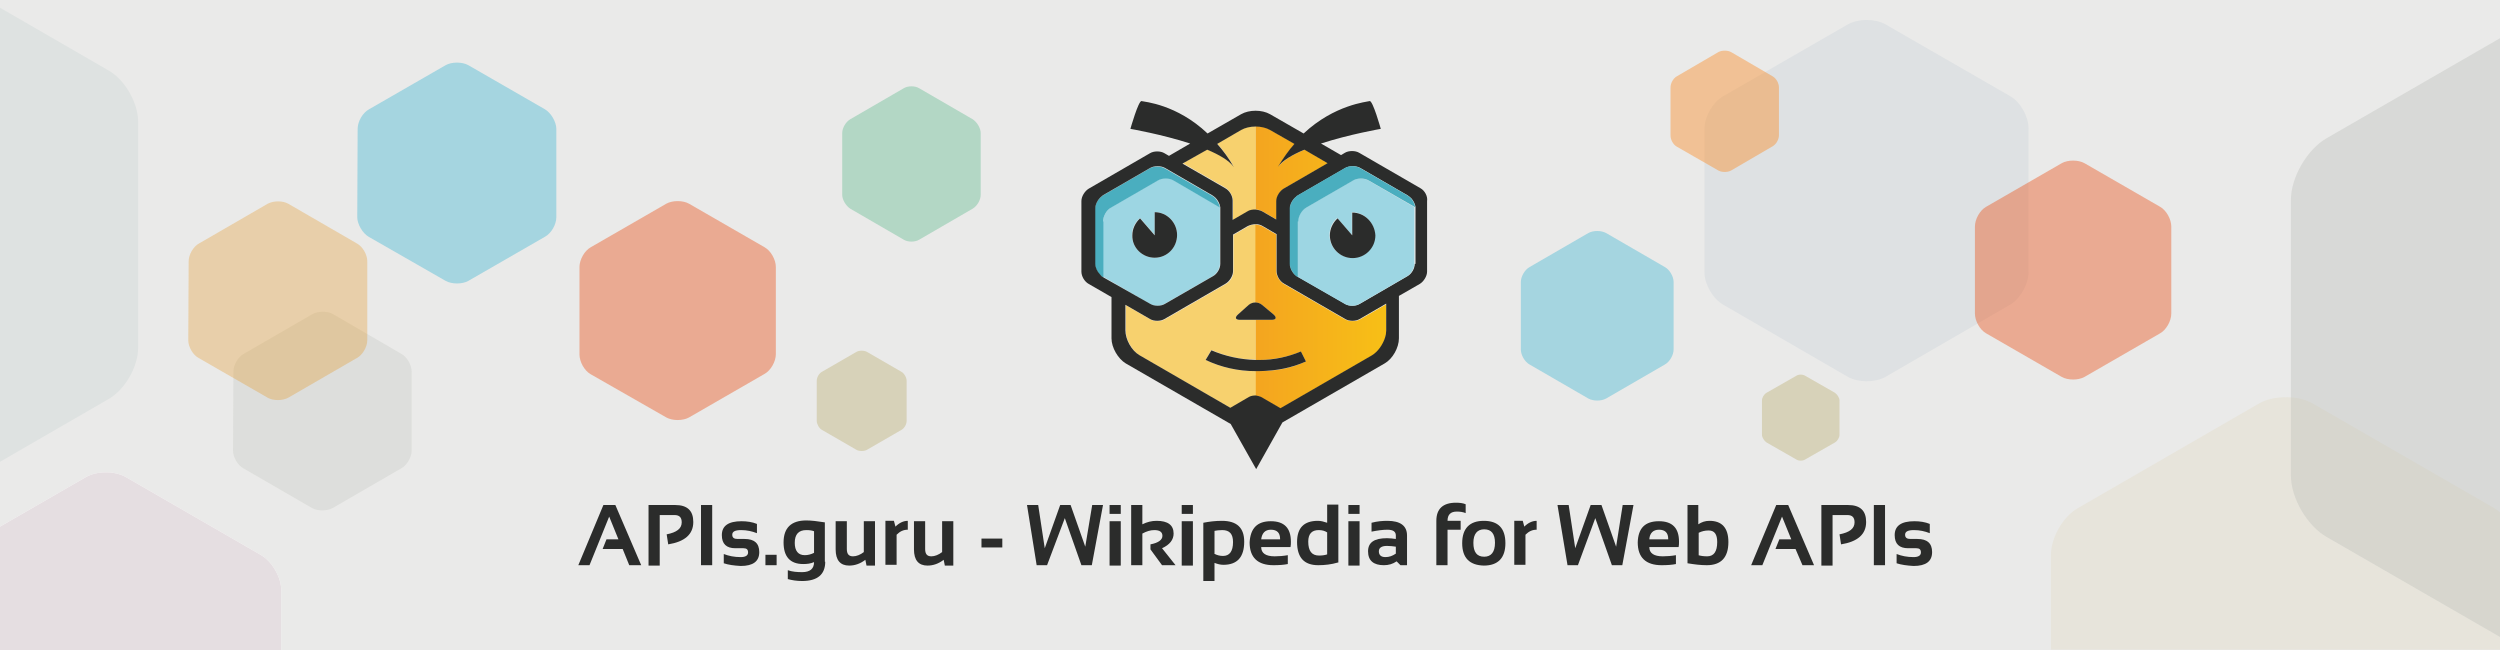 <?xml version="1.0" encoding="utf-8"?>
<!-- Generator: Adobe Illustrator 19.0.0, SVG Export Plug-In . SVG Version: 6.00 Build 0)  -->
<svg version="1.1" id="Layer_1" xmlns="http://www.w3.org/2000/svg" xmlns:xlink="http://www.w3.org/1999/xlink" x="0px" y="0px"
	 viewBox="0 0 648 168.5" style="enable-background:new 0 0 648 168.5;" xml:space="preserve">
<style type="text/css">
	.st0{fill:#EAEAE9;}
	.st1{fill:#DEE2E1;}
	.st2{fill:#E5DEE1;}
	.st3{fill:#F7D16E;}
	.st4{fill:url(#XMLID_54_);}
	.st5{fill:url(#XMLID_56_);}
	.st6{fill:#9DD6E3;}
	.st7{fill:#4AAEBF;}
	.st8{fill:#2B2C2B;}
	.st9{fill:#A5D5E0;}
	.st10{fill:#DEE1E3;}
	.st11{opacity:0.4;fill:#EB4D11;}
	.st12{fill:#B3D7C5;}
	.st13{opacity:0.4;fill:#FE8618;}
	.st14{fill:#D7D2B9;}
	.st15{fill:#E7E4DB;}
	.st16{opacity:0.4;fill:#BEC1BB;}
	.st17{opacity:0.3;fill:#BEC1BB;}
	.st18{opacity:0.3;fill:#E59215;}
</style>
<path id="XMLID_11_" class="st0" d="M0,0v136.5l22.2-12.8c2.9-1.7,7.6-1.7,10.5,0l35,20.2c2.9,1.7,5.2,5.8,5.2,9.1v15.5h440.5H648V0
	H0z"/>
<path id="XMLID_42_" class="st1" d="M35.8,90.2V31.5c0-4.8-3.4-10.8-7.6-13.2L0,2v117.7l28.2-16.3C32.4,101,35.8,95,35.8,90.2z"/>
<path id="XMLID_14_" class="st2" d="M67.7,143.9l-35-20.2c-2.9-1.7-7.6-1.7-10.5,0L0,136.5v32h72.9V153
	C72.9,149.7,70.6,145.6,67.7,143.9z"/>
<path id="XMLID_45_" class="st0" d="M585.4,61.4L585.4,61.4l0,59c2.4,0.2,4.8,0.8,6.6,1.9l54.3,31.3c0.6,0.3,1.2,0.7,1.7,1.2V12.9
	l-51.9,30C590.2,46.2,585.4,54.6,585.4,61.4z"/>
<g id="XMLID_1_">
	<path id="XMLID_2_" class="st3" d="M319.6,52.1v5l3.8-2.2c0.6-0.3,1.4-0.5,2.1-0.5V32.7c1.4,0,2.7,0.3,3.7,0.9l6.3,3.6c0,0,0,0,0,0
		l-6.3-3.6c-2.1-1.2-5.4-1.2-7.5,0l-6.2,3.6c1.5,1.7,2.9,3.7,4.3,6c-1.2-1.7-3.8-3.2-6.9-4.5l-6.3,3.6l11.1,6.4
		C318.8,49.4,319.6,50.9,319.6,52.1z"/>
	<path id="XMLID_60_" class="st3" d="M312.5,93.3l1.5-2.6c3.5,1.6,7.4,2.5,11.5,2.5V82.9h-4.1c-1.2,0-1.4-0.6-0.5-1.4l3-2.5
		c0.5-0.4,1.1-0.6,1.7-0.6V58.2c-0.8,0-1.5,0.1-2.1,0.5l-3.8,2.2v9.5c0,1.2-0.8,2.6-1.9,3.2l-15.9,9.2c-1,0.6-2.7,0.6-3.7,0
		l-6.4-3.7v6.6c0,2.4,1.7,5.3,3.7,6.5l23.5,13.6l4.8-2.8c0.5-0.3,1.1-0.4,1.8-0.4v-6.4C320.8,96.2,316.5,95.2,312.5,93.3z"/>
	<path id="XMLID_64_" class="st3" d="M348.6,82.8l-15.9-9.2c-1-0.6-1.9-2-1.9-3.2v-9.6l-3.6-2.1c-0.5-0.3-1.2-0.4-1.8-0.5v20.2
		c0.6,0,1.2,0.2,1.7,0.6l3,2.5c0.9,0.8,0.7,1.4-0.5,1.4h-4.1v10.4c0.3,0,0.6,0,0.9,0c3.9-0.1,7.4-0.8,10.8-2.2l1.3,2.6
		c-3.9,1.8-7.6,2.5-12.1,2.5c-0.3,0-0.6,0-0.9,0v6.4c0.5,0,1,0.1,1.4,0.4l5,2.9l23.7-13.7c1.5-0.9,2.9-2.7,3.4-4.6
		c0.2-0.6,0.3-1.3,0.3-1.8v-6.9l-6.9,4C351.4,83.4,349.7,83.4,348.6,82.8z"/>
	
		<linearGradient id="XMLID_54_" gradientUnits="userSpaceOnUse" x1="360.03" y1="672.033" x2="310.375" y2="672.033" gradientTransform="matrix(1 0 0 1 0 -590)">
		<stop  offset="0" style="stop-color:#F7C016"/>
		<stop  offset="1" style="stop-color:#F39924"/>
	</linearGradient>
	<path id="XMLID_63_" class="st4" d="M348.6,82.8l-15.9-9.2c-1-0.6-1.9-2-1.9-3.2v-9.6l-3.6-2.1c-0.5-0.3-1.2-0.4-1.8-0.5v20.2
		c0.6,0,1.2,0.2,1.7,0.6l3,2.5c0.9,0.8,0.7,1.4-0.5,1.4h-4.1v10.4c0.3,0,0.6,0,0.9,0c3.9-0.1,7.4-0.8,10.8-2.2l1.3,2.6
		c-3.9,1.8-7.6,2.5-12.1,2.5c-0.3,0-0.6,0-0.9,0v6.4c0.5,0,1,0.1,1.4,0.4l5,2.9l23.7-13.7c1.5-0.9,2.9-2.7,3.4-4.6
		c0.2-0.6,0.3-1.3,0.3-1.8v-6.9l-6.9,4C351.4,83.4,349.7,83.4,348.6,82.8z"/>
	<path id="XMLID_66_" class="st3" d="M325.5,32.7v21.6c0.7,0,1.3,0.2,1.8,0.5l3.6,2.1v-4.8c0-1.2,0.8-2.6,1.9-3.2l11.4-6.6l-6-3.5
		c-3.1,1.3-5.7,2.8-6.9,4.5c1.3-2.3,2.8-4.3,4.3-6l-6.3-3.6C328.2,33,326.9,32.7,325.5,32.7z"/>
	
		<linearGradient id="XMLID_56_" gradientUnits="userSpaceOnUse" x1="360.03" y1="634.822" x2="310.375" y2="634.822" gradientTransform="matrix(1 0 0 1 0 -590)">
		<stop  offset="0" style="stop-color:#F7C016"/>
		<stop  offset="1" style="stop-color:#F39924"/>
	</linearGradient>
	<path id="XMLID_65_" class="st5" d="M325.5,32.7v21.6c0.7,0,1.3,0.2,1.8,0.5l3.6,2.1v-4.8c0-1.2,0.8-2.6,1.9-3.2l11.4-6.6l-6-3.5
		c-3.1,1.3-5.7,2.8-6.9,4.5c1.3-2.3,2.8-4.3,4.3-6l-6.3-3.6C328.2,33,326.9,32.7,325.5,32.7z"/>
	<path id="XMLID_70_" class="st6" d="M298.1,78.8c1,0.6,2.7,0.6,3.7,0l12.5-7.2c1-0.6,1.9-2,1.9-3.2V54c0-0.1,0-0.2,0-0.3l-12-7
		c-1.1-0.7-3-0.7-4.1,0l-12.1,7c-1.1,0.7-2.1,2.3-2.1,3.6v14c0,0.1,0,0.2,0,0.4L298.1,78.8z M295.5,56.5l3.8,4.4v-5.9
		c3.2,0,5.8,2.6,5.8,5.9c0,3.2-2.6,5.9-5.8,5.9c-3.2,0-5.9-2.6-5.9-5.9C293.4,59.2,294.2,57.6,295.5,56.5z"/>
	<path id="XMLID_72_" class="st7" d="M285.9,57.4c0-1.3,0.9-3,2.1-3.6l12.1-7c1.1-0.7,3-0.7,4.1,0l12,7l0,0c0,0,0,0,0,0
		c-0.1-0.8-0.6-1.7-1.2-2.4c-0.3-0.3-0.5-0.5-0.9-0.7l-12.1-7c-1.1-0.7-3-0.7-4.1,0l-12.1,7c-0.2,0.1-0.4,0.3-0.5,0.4
		c-0.9,0.8-1.5,2.1-1.5,3.2v14c0,1,0.5,2.1,1.2,2.9c0.3,0.3,0.6,0.5,0.9,0.7l0.1,0.1c0,0,0-0.1,0-0.1c0-0.1,0-0.2,0-0.4V57.4z"/>
	<path id="XMLID_75_" class="st8" d="M368.2,48.8l-15.9-9.2c-1-0.6-2.7-0.6-3.7,0l-1,0.6l-5.2-3c7.4-2.4,15.5-3.8,15.5-3.8
		s-2.1-7.5-2.9-7.2c-0.6,0.2-9.1,0.9-17.1,8.4l-8.7-5c-2.1-1.2-5.4-1.2-7.5,0l-8.7,5c-8-7.6-16.4-8.2-17.1-8.4
		c-0.8-0.2-2.9,7.2-2.9,7.2s8.1,1.4,15.5,3.8l-5.5,3.2l-1.2-0.7c-1-0.6-2.7-0.6-3.7,0l-15.9,9.2c-1,0.6-1.9,2-1.9,3.2v18.3
		c0,1.2,0.8,2.6,1.9,3.2l5.9,3.4v10.7c0,2.4,1.7,5.3,3.7,6.5l27.2,15.7l6.6,11.7l6.8-12.1l26.5-15.3c2.1-1.2,3.7-4.1,3.7-6.5v-11
		l5.4-3.1c1-0.6,1.9-2,1.9-3.2V52.1C370.1,50.9,369.3,49.4,368.2,48.8z M312.9,38.8c3.1,1.3,5.7,2.8,6.9,4.5c-1.3-2.3-2.8-4.3-4.3-6
		l6.2-3.6c2.1-1.2,5.4-1.2,7.5,0l6.3,3.6c0,0,0,0,0,0c-1.5,1.7-2.9,3.7-4.3,6c1.2-1.7,3.8-3.2,6.9-4.5c0,0,0,0,0,0l6,3.5l0,0
		l-11.4,6.6c-1,0.6-1.9,2-1.9,3.2v4.8l-3.6-2.1c-0.5-0.3-1.2-0.4-1.8-0.5c-0.8,0-1.5,0.1-2.1,0.5l-3.8,2.2v-5c0-1.2-0.8-2.6-1.9-3.2
		l-11.1-6.4L312.9,38.8z M286,71.9L286,71.9c-0.4-0.2-0.7-0.5-0.9-0.8c-0.7-0.7-1.2-1.8-1.2-2.7V54h0c0-1.1,0.7-2.3,1.5-3
		c0.2-0.2,0.4-0.3,0.5-0.4l12.1-7c1.1-0.7,3-0.7,4.1,0l12.1,7c0.3,0.2,0.6,0.4,0.9,0.7c0.6,0.6,1.1,1.6,1.2,2.4c0,0,0,0,0,0l0,0
		c0,0.1,0,0.2,0,0.3v14.4c0,1.2-0.8,2.6-1.9,3.2l-12.5,7.2c-1,0.6-2.7,0.6-3.7,0L286,71.9C286,71.9,286,71.9,286,71.9z M359.3,85.7
		L359.3,85.7c0,0.6-0.1,1.2-0.3,1.8c-0.6,1.9-1.9,3.7-3.4,4.6l-23.7,13.7h0l-5-2.9c-0.4-0.2-0.9-0.3-1.4-0.4c-0.6,0-1.3,0.1-1.8,0.4
		l-4.8,2.8l-23.5-13.6c-2.1-1.2-3.7-4.1-3.7-6.5v-6.6l6.4,3.7c1,0.6,2.7,0.6,3.7,0l15.9-9.2c1-0.6,1.9-2,1.9-3.2v-9.5l3.8-2.2
		c0.6-0.3,1.4-0.5,2.1-0.5c0.7,0,1.3,0.2,1.8,0.5l3.6,2.1v9.6c0,1.2,0.8,2.6,1.9,3.2l15.9,9.2c1,0.6,2.7,0.6,3.7,0l6.9-4V85.7z
		 M366.7,68.4c0,1.2-0.8,2.6-1.9,3.2l-12.4,7.2c-1,0.6-2.7,0.6-3.7,0l-12.2-7c0,0,0,0,0,0l-0.1,0c-0.1-0.1-0.3-0.2-0.4-0.3
		c-0.9-0.7-1.6-2-1.6-3.1V54h0c0-1.1,0.7-2.3,1.6-3c0.2-0.1,0.3-0.3,0.5-0.4l12.1-7c1.1-0.7,3-0.7,4.1,0l12.1,7
		c0.3,0.2,0.6,0.4,0.9,0.7c0.1,0.1,0.1,0.1,0.2,0.2c0,0,0,0,0,0c0.5,0.6,0.9,1.4,1,2.1c0,0,0,0.1,0,0.1l0,0c0,0.1,0,0.2,0,0.3V68.4z
		"/>
	<path id="XMLID_82_" class="st6" d="M354.7,46.8c-1.1-0.7-3-0.7-4.1,0l-12.1,7c-1.1,0.7-2.1,2.3-2.1,3.6v14c0,0.1,0,0.3,0,0.4
		l12.2,7c1,0.6,2.7,0.6,3.7,0l12.4-7.2c1-0.6,1.9-2,1.9-3.2V54c0-0.1,0-0.2,0-0.3L354.7,46.8z M350.5,66.8c-3.2,0-5.9-2.6-5.9-5.9
		c0-1.8,0.8-3.4,2-4.4l3.8,4.4v-5.9c3.2,0,5.8,2.6,5.9,5.9C356.3,64.2,353.7,66.8,350.5,66.8z"/>
	<path id="XMLID_84_" class="st6" d="M334.3,68.2v-14c0-1.1,0.7-2.4,1.6-3.2c-0.9,0.7-1.6,2-1.6,3h0v14.4c0,1.1,0.7,2.4,1.6,3.1
		C335,70.7,334.3,69.3,334.3,68.2z"/>
	<path id="XMLID_85_" class="st8" d="M320.9,81.5c-0.9,0.8-0.7,1.4,0.5,1.4h4.1h4.1c1.2,0,1.4-0.6,0.5-1.4l-3-2.5
		c-0.5-0.4-1.1-0.6-1.7-0.6c-0.6,0-1.2,0.2-1.7,0.6L320.9,81.5z"/>
	<path id="XMLID_86_" class="st8" d="M312.5,93.3c4,1.9,8.4,2.9,13,2.9c0.3,0,0.6,0,0.9,0c4.6-0.1,8.2-0.8,12.1-2.5l-1.3-2.6
		c-3.4,1.4-6.9,2.2-10.8,2.2c-0.3,0-0.6,0-0.9,0c-4.1-0.1-8-1-11.5-2.5L312.5,93.3z"/>
	<path id="XMLID_87_" class="st7" d="M336.5,57.4c0-1.3,0.9-2.9,2.1-3.6l12.1-7c1.1-0.7,3-0.7,4.1,0l12,6.9l0,0c0,0,0-0.1,0-0.1
		c-0.1-0.7-0.5-1.5-1-2.1c0,0,0,0,0,0c-0.1-0.1-0.1-0.1-0.2-0.2c-0.3-0.3-0.5-0.5-0.9-0.7l-12.1-7c-1.1-0.7-3-0.7-4.1,0l-12.1,7
		c-0.2,0.1-0.4,0.2-0.5,0.4c-0.9,0.8-1.6,2.1-1.6,3.2v14c0,1.1,0.7,2.5,1.6,3.3c0.1,0.1,0.3,0.2,0.4,0.3l0.1,0c0,0,0,0,0,0
		c0-0.1,0-0.3,0-0.4V57.4z"/>
	<path id="XMLID_88_" class="st8" d="M299.3,66.8c3.2,0,5.8-2.6,5.8-5.9c0-3.2-2.6-5.9-5.8-5.9V61l-3.8-4.4c-1.2,1.1-2,2.7-2,4.4
		C293.4,64.2,296.1,66.8,299.3,66.8z"/>
	<path id="XMLID_89_" class="st8" d="M350.5,55.1V61l-3.8-4.4c-1.2,1.1-2,2.7-2,4.4c0,3.2,2.6,5.9,5.9,5.9c3.2,0,5.9-2.6,5.9-5.9
		C356.3,57.7,353.7,55.1,350.5,55.1z"/>
</g>
<path id="XMLID_94_" class="st9" d="M394.2,73.1c0-1.4,1-3.2,2.3-3.9l15.2-8.8c1.3-0.7,3.3-0.7,4.6,0l15.2,8.8
	c1.3,0.7,2.3,2.5,2.3,3.9v17.5c0,1.4-1,3.2-2.3,3.9l-15.2,8.8c-1.3,0.7-3.3,0.7-4.6,0l-15.2-8.8c-1.3-0.7-2.3-2.5-2.3-3.9
	L394.2,73.1L394.2,73.1z"/>
<path id="XMLID_3_" class="st10" d="M441.8,33.3c0-3.1,2.2-6.9,4.9-8.4L479,6.3c2.7-1.5,7-1.5,9.7,0L521,24.9
	c2.7,1.5,4.8,5.3,4.8,8.4v37.3c0,3.1-2.2,6.9-4.8,8.4l-32.3,18.7c-2.7,1.5-7,1.5-9.7,0l-32.3-18.7c-2.7-1.5-4.9-5.3-4.9-8.4
	L441.8,33.3L441.8,33.3z"/>
<path id="XMLID_90_" class="st11" d="M150.2,69.2c0-1.9,1.3-4.2,2.9-5.1l19.6-11.3c1.6-0.9,4.3-0.9,5.9,0l19.6,11.3
	c1.6,0.9,2.9,3.2,2.9,5.1v22.6c0,1.9-1.3,4.2-2.9,5.1l-19.6,11.3c-1.6,0.9-4.3,0.9-5.9,0L153.1,97c-1.6-0.9-2.9-3.2-2.9-5.1
	L150.2,69.2L150.2,69.2z"/>
<path id="XMLID_55_" class="st9" d="M92.7,33.4c0-1.9,1.3-4.2,3-5.1l19.8-11.4c1.6-0.9,4.3-0.9,5.9,0l19.8,11.4c1.6,0.9,3,3.3,3,5.1
	v22.9c0,1.9-1.3,4.2-3,5.1l-19.8,11.4c-1.6,0.9-4.3,0.9-5.9,0L95.6,61.4c-1.6-0.9-3-3.3-3-5.1L92.7,33.4L92.7,33.4z"/>
<path id="XMLID_52_" class="st12" d="M218.3,34.5c0-1.3,0.9-2.9,2.1-3.6l13.8-8c1.1-0.7,3-0.7,4.1,0l13.8,8c1.1,0.7,2.1,2.3,2.1,3.6
	v16c0,1.3-0.9,2.9-2.1,3.6l-13.8,8c-1.1,0.7-3,0.7-4.1,0l-13.8-8c-1.1-0.7-2.1-2.3-2.1-3.6L218.3,34.5L218.3,34.5z"/>
<path id="XMLID_4_" class="st11" d="M511.9,58.7c0-1.9,1.3-4.2,2.9-5.1l19.6-11.3c1.6-0.9,4.3-0.9,5.9,0l19.6,11.3
	c1.6,0.9,2.9,3.2,2.9,5.1v22.6c0,1.9-1.3,4.2-2.9,5.1l-19.6,11.3c-1.6,0.9-4.3,0.9-5.9,0l-19.6-11.3c-1.6-0.9-2.9-3.2-2.9-5.1
	L511.9,58.7L511.9,58.7z"/>
<path id="XMLID_5_" class="st13" d="M433,22.6c0-1,0.7-2.3,1.6-2.8l10.8-6.3c0.9-0.5,2.4-0.5,3.3,0l10.8,6.3
	c0.9,0.5,1.6,1.8,1.6,2.8v12.5c0,1-0.7,2.3-1.6,2.8l-10.8,6.3c-0.9,0.5-2.4,0.5-3.3,0L434.6,38c-0.9-0.5-1.6-1.8-1.6-2.8L433,22.6
	L433,22.6z"/>
<path id="XMLID_46_" class="st14" d="M456.7,103.8c0-0.7,0.5-1.6,1.2-2l7.7-4.4c0.6-0.4,1.7-0.4,2.3,0l7.7,4.4
	c0.6,0.4,1.2,1.3,1.2,2v8.9c0,0.7-0.5,1.6-1.2,2l-7.7,4.4c-0.6,0.4-1.7,0.4-2.3,0l-7.7-4.4c-0.6-0.4-1.2-1.3-1.2-2L456.7,103.8
	L456.7,103.8z"/>
<path id="XMLID_28_" class="st14" d="M211.7,98.7c0-0.9,0.6-1.9,1.3-2.3l9-5.2c0.7-0.4,2-0.4,2.7,0l9,5.2c0.7,0.4,1.3,1.5,1.3,2.3
	v10.4c0,0.9-0.6,1.9-1.3,2.3l-9,5.2c-0.7,0.4-2,0.4-2.7,0l-9-5.2c-0.7-0.4-1.3-1.5-1.3-2.3L211.7,98.7L211.7,98.7z"/>
<path id="XMLID_8_" class="st15" d="M646.5,131.7l-47-27.1c-1.6-0.9-3.6-1.5-5.7-1.6c-3-0.2-6.1,0.3-8.3,1.6l-46.9,27.1
	c-3.9,2.2-7,7.7-7,12.2h0v24.5H648v-3.2v-32.4C647.5,132.3,647,132,646.5,131.7z"/>
<path id="XMLID_10_" class="st16" d="M603.1,35.8c-5.1,2.9-9.3,10.2-9.3,16h0V103v20.2c0,5.9,4.2,13.1,9.3,16l44.9,25.9v-32.4V9.9
	L603.1,35.8z"/>
<path id="XMLID_6_" class="st17" d="M60.5,96.3c0-1.7,1.2-3.8,2.7-4.6l17.8-10.3c1.5-0.8,3.9-0.8,5.3,0L104,91.7
	c1.5,0.8,2.7,2.9,2.7,4.6v20.5c0,1.7-1.2,3.8-2.7,4.6l-17.8,10.3c-1.5,0.8-3.9,0.8-5.3,0l-17.8-10.3c-1.5-0.8-2.7-2.9-2.7-4.6
	L60.5,96.3L60.5,96.3z"/>
<path id="XMLID_7_" class="st18" d="M48.9,67.7c0-1.7,1.2-3.8,2.7-4.6l17.8-10.3c1.5-0.8,3.9-0.8,5.3,0l17.8,10.3
	c1.5,0.8,2.7,2.9,2.7,4.6v20.5c0,1.7-1.2,3.8-2.7,4.6l-17.8,10.3c-1.5,0.8-3.9,0.8-5.3,0L51.5,92.8c-1.5-0.8-2.7-2.9-2.7-4.6
	L48.9,67.7L48.9,67.7z"/>
<g id="XMLID_47_">
	<polygon id="XMLID_120_" class="st8" points="152.8,146.5 149.9,146.5 156.4,130.9 159.5,130.9 166.2,146.5 163.1,146.5 
		161.4,142.3 156.2,142.3 157.2,139.8 160.3,139.8 157.9,133.9 	"/>
	<path id="XMLID_121_" class="st8" d="M168.1,146.5v-15.6h6.9c3.2,0,4.7,1.5,4.7,4.4c0,3.2-2.2,5.1-6.5,5.8l-0.4-2.6
		c2.6-0.5,3.9-1.5,3.9-3.1c0-1.3-0.6-1.9-1.9-1.9H171v13.1H168.1z"/>
	<rect id="XMLID_122_" x="181.7" y="130.9" class="st8" width="2.9" height="15.6"/>
	<path id="XMLID_123_" class="st8" d="M187.6,146v-2.4c1.3,0.5,2.7,0.8,4.4,0.8c1.2,0,1.9-0.4,1.9-1.2c0-0.8-0.4-1.1-1.2-1.1h-2.1
		c-2.3,0-3.5-1.1-3.5-3.4c0-2.4,1.7-3.6,5.1-3.6c1.4,0,2.8,0.2,4,0.7v2.4c-1.3-0.5-2.6-0.8-4.1-0.8c-1.6,0-2.3,0.4-2.3,1.2
		c0,0.8,0.5,1.1,1.4,1.1h1.8c2.5,0,3.8,1.1,3.8,3.4c0,2.4-1.6,3.6-4.8,3.6C190.2,146.6,188.8,146.4,187.6,146z"/>
	<rect id="XMLID_124_" x="198.4" y="143.8" class="st8" width="2.9" height="2.7"/>
	<path id="XMLID_127_" class="st8" d="M213.9,145.6c0,3.3-2,5-6,5c-1.4,0-2.6-0.2-3.7-0.5v-2.3c1.1,0.4,2.4,0.5,3.7,0.5
		c2.1,0,3.1-0.9,3.1-2.6c-0.9,0.4-1.8,0.5-2.8,0.5c-3.4,0-5.1-1.9-5.1-5.6c0-3.8,2-5.7,5.9-5.7c1.3,0,2.9,0.2,4.8,0.5V145.6z
		 M211,137.7c-0.5-0.2-1.1-0.3-2-0.3c-2,0-3,1.1-3,3.3c0,2.1,0.9,3.2,2.6,3.2c0.8,0,1.6-0.2,2.4-0.6V137.7z"/>
	<path id="XMLID_128_" class="st8" d="M226.8,135.1v11.5h-2.2l-0.3-1.5c-1.3,1-2.7,1.5-4.2,1.5c-2.3,0-3.5-1.4-3.5-4.2v-7.3h2.9v7.2
		c0,1.3,0.5,1.9,1.6,1.9c0.9,0,1.9-0.4,2.8-1.1v-8H226.8z"/>
	<path id="XMLID_129_" class="st8" d="M229.5,146.5v-11.5h2.2l0.4,1.5c1-1,2.1-1.5,3.2-1.5v2.3c-1.1,0-2,0.4-2.9,1.3v7.8H229.5z"/>
	<path id="XMLID_130_" class="st8" d="M247.1,135.1v11.5h-2.2l-0.3-1.5c-1.3,1-2.7,1.5-4.2,1.5c-2.3,0-3.5-1.4-3.5-4.2v-7.3h2.9v7.2
		c0,1.3,0.5,1.9,1.6,1.9c0.9,0,1.9-0.4,2.8-1.1v-8H247.1z"/>
	<rect id="XMLID_131_" x="254.4" y="139.6" class="st8" width="5.4" height="2.3"/>
	<polygon id="XMLID_132_" class="st8" points="266.2,130.9 269.1,130.9 270.8,142.1 274.8,130.9 277.5,130.9 281.3,141.7 
		283.1,130.9 285.9,130.9 283,146.5 280.3,146.5 276,134.3 271.4,146.5 268.7,146.5 	"/>
	<path id="XMLID_135_" class="st8" d="M290.5,130.9v2.3h-2.9v-2.3H290.5z M290.5,135.1v11.5h-2.9v-11.5H290.5z"/>
	<path id="XMLID_136_" class="st8" d="M293.2,146.5v-15.6h2.9v5c1.2-0.6,2.4-0.9,3.7-0.9c2.9,0,4.4,1.1,4.4,3.3c0,1.6-1,2.9-3,3.8
		l3.5,4.4h-3.5l-3-4.1v-1.3c2.1-0.4,3.1-1.2,3.1-2.2c0-1-0.7-1.5-2.1-1.5c-1,0-2,0.3-3.1,0.9v8.2H293.2z"/>
	<path id="XMLID_139_" class="st8" d="M309.2,130.9v2.3h-2.9v-2.3H309.2z M309.2,135.1v11.5h-2.9v-11.5H309.2z"/>
	<path id="XMLID_142_" class="st8" d="M311.9,135.5c1.5-0.3,3.1-0.5,4.8-0.5c3.9,0,5.8,1.8,5.8,5.4c0,4-1.8,6-5.4,6
		c-0.8,0-1.5-0.2-2.3-0.5v4.7h-2.9V135.5z M314.7,143.5c0.7,0.4,1.5,0.6,2.3,0.6c1.7,0,2.6-1.2,2.6-3.6c0-2.1-0.9-3.1-2.8-3.1
		c-0.8,0-1.5,0.1-2,0.2V143.5z"/>
	<path id="XMLID_145_" class="st8" d="M329.4,135.1c3.5,0,5.2,1.8,5.2,5.3c0,0.5,0,0.9-0.1,1.4h-7.6c0,1.6,1.2,2.4,3.5,2.4
		c1.1,0,2.3-0.1,3.4-0.3v2.3c-1,0.2-2.2,0.3-3.7,0.3c-4.1,0-6.2-2-6.2-5.9C324.1,136.9,325.9,135.1,329.4,135.1z M326.9,139.8h4.9
		v-0.1c0-1.6-0.8-2.4-2.4-2.4C327.9,137.3,327.1,138.2,326.9,139.8z"/>
	<path id="XMLID_148_" class="st8" d="M346.8,145.8c-1.7,0.5-3.4,0.7-5.1,0.7c-3.7,0-5.5-2-5.5-6c0-3.7,1.8-5.5,5.4-5.5
		c0.8,0,1.5,0.2,2.4,0.5v-4.7h2.9V145.8z M344,138c-0.6-0.4-1.3-0.6-2.2-0.6c-1.8,0-2.7,1-2.7,3c0,2.4,0.9,3.6,2.8,3.6
		c0.8,0,1.5-0.1,2.1-0.3V138z"/>
	<path id="XMLID_151_" class="st8" d="M352.4,130.9v2.3h-2.9v-2.3H352.4z M352.4,135.1v11.5h-2.9v-11.5H352.4z"/>
	<path id="XMLID_154_" class="st8" d="M354.6,142.9c0-2.3,1.6-3.4,4.9-3.4c0.8,0,1.5,0.1,2.3,0.2v-0.9c0-1-0.7-1.5-2.2-1.5
		c-1.2,0-2.6,0.2-4.1,0.5v-2.3c1.5-0.4,2.9-0.5,4.1-0.5c3.4,0,5.1,1.3,5.1,3.8v7.7H363l-1-1c-1,0.7-2.1,1-3.3,1
		C356,146.5,354.6,145.3,354.6,142.9z M359.5,141.5c-1.4,0-2.1,0.5-2.1,1.4c0,1,0.6,1.5,1.7,1.5c1,0,1.8-0.3,2.7-0.9v-1.8
		C361.1,141.6,360.3,141.5,359.5,141.5z"/>
	<path id="XMLID_155_" class="st8" d="M372.3,146.5v-11.5c0-3.1,1.7-4.7,5.1-4.7c0.9,0,1.8,0.1,2.5,0.4v2.3
		c-0.7-0.3-1.5-0.4-2.3-0.4c-1.6,0-2.4,0.8-2.4,2.4h3.4v2.3h-3.4v9.2H372.3z"/>
	<path id="XMLID_158_" class="st8" d="M379,140.8c0-3.8,1.9-5.8,5.6-5.8s5.6,1.9,5.6,5.8c0,3.8-1.9,5.8-5.6,5.8
		C380.9,146.5,379,144.6,379,140.8z M384.7,144.3c1.8,0,2.8-1.2,2.8-3.6c0-2.3-0.9-3.5-2.8-3.5c-1.8,0-2.8,1.2-2.8,3.5
		C381.9,143.1,382.8,144.3,384.7,144.3z"/>
	<path id="XMLID_159_" class="st8" d="M392.5,146.5v-11.5h2.2l0.4,1.5c1-1,2.1-1.5,3.2-1.5v2.3c-1.1,0-2,0.4-2.9,1.3v7.8H392.5z"/>
	<polygon id="XMLID_160_" class="st8" points="403.7,130.9 406.6,130.9 408.3,142.1 412.3,130.9 415.1,130.9 418.9,141.7 
		420.6,130.9 423.4,130.9 420.5,146.5 417.8,146.5 413.5,134.3 409,146.5 406.3,146.5 	"/>
	<path id="XMLID_163_" class="st8" d="M430,135.1c3.5,0,5.2,1.8,5.2,5.3c0,0.5,0,0.9-0.1,1.4h-7.6c0,1.6,1.2,2.4,3.5,2.4
		c1.1,0,2.3-0.1,3.4-0.3v2.3c-1,0.2-2.2,0.3-3.7,0.3c-4.1,0-6.2-2-6.2-5.9C424.6,136.9,426.4,135.1,430,135.1z M427.5,139.8h4.9
		v-0.1c0-1.6-0.8-2.4-2.4-2.4C428.5,137.3,427.6,138.2,427.5,139.8z"/>
	<path id="XMLID_166_" class="st8" d="M437.3,130.9h2.9v5c0.9-0.6,1.8-0.9,2.9-0.9c3.2,0,4.9,1.8,4.9,5.5c0,4-1.9,6-5.6,6
		c-1.6,0-3.2-0.2-5-0.5V130.9z M440.2,143.9c0.7,0.2,1.4,0.3,2.3,0.3c1.7,0,2.6-1.2,2.6-3.7c0-2-0.7-3-2.2-3c-1,0-1.8,0.2-2.6,0.6
		V143.9z"/>
	<polygon id="XMLID_167_" class="st8" points="456.8,146.5 453.9,146.5 460.4,130.9 463.5,130.9 470.2,146.5 467.2,146.5 
		465.4,142.3 460.2,142.3 461.2,139.8 464.3,139.8 461.9,133.9 	"/>
	<path id="XMLID_168_" class="st8" d="M472.1,146.5v-15.6h6.9c3.2,0,4.7,1.5,4.7,4.4c0,3.2-2.2,5.1-6.5,5.8l-0.4-2.6
		c2.6-0.5,3.9-1.5,3.9-3.1c0-1.3-0.6-1.9-1.9-1.9H475v13.1H472.1z"/>
	<rect id="XMLID_169_" x="485.7" y="130.9" class="st8" width="2.9" height="15.6"/>
	<path id="XMLID_170_" class="st8" d="M491.6,146v-2.4c1.3,0.5,2.7,0.8,4.4,0.8c1.2,0,1.9-0.4,1.9-1.2c0-0.8-0.4-1.1-1.2-1.1h-2.1
		c-2.3,0-3.5-1.1-3.5-3.4c0-2.4,1.7-3.6,5.1-3.6c1.4,0,2.8,0.2,4,0.7v2.4c-1.3-0.5-2.6-0.8-4.1-0.8c-1.6,0-2.3,0.4-2.3,1.2
		c0,0.8,0.5,1.1,1.4,1.1h1.8c2.5,0,3.8,1.1,3.8,3.4c0,2.4-1.6,3.6-4.8,3.6C494.3,146.6,492.8,146.4,491.6,146z"/>
</g>
</svg>
